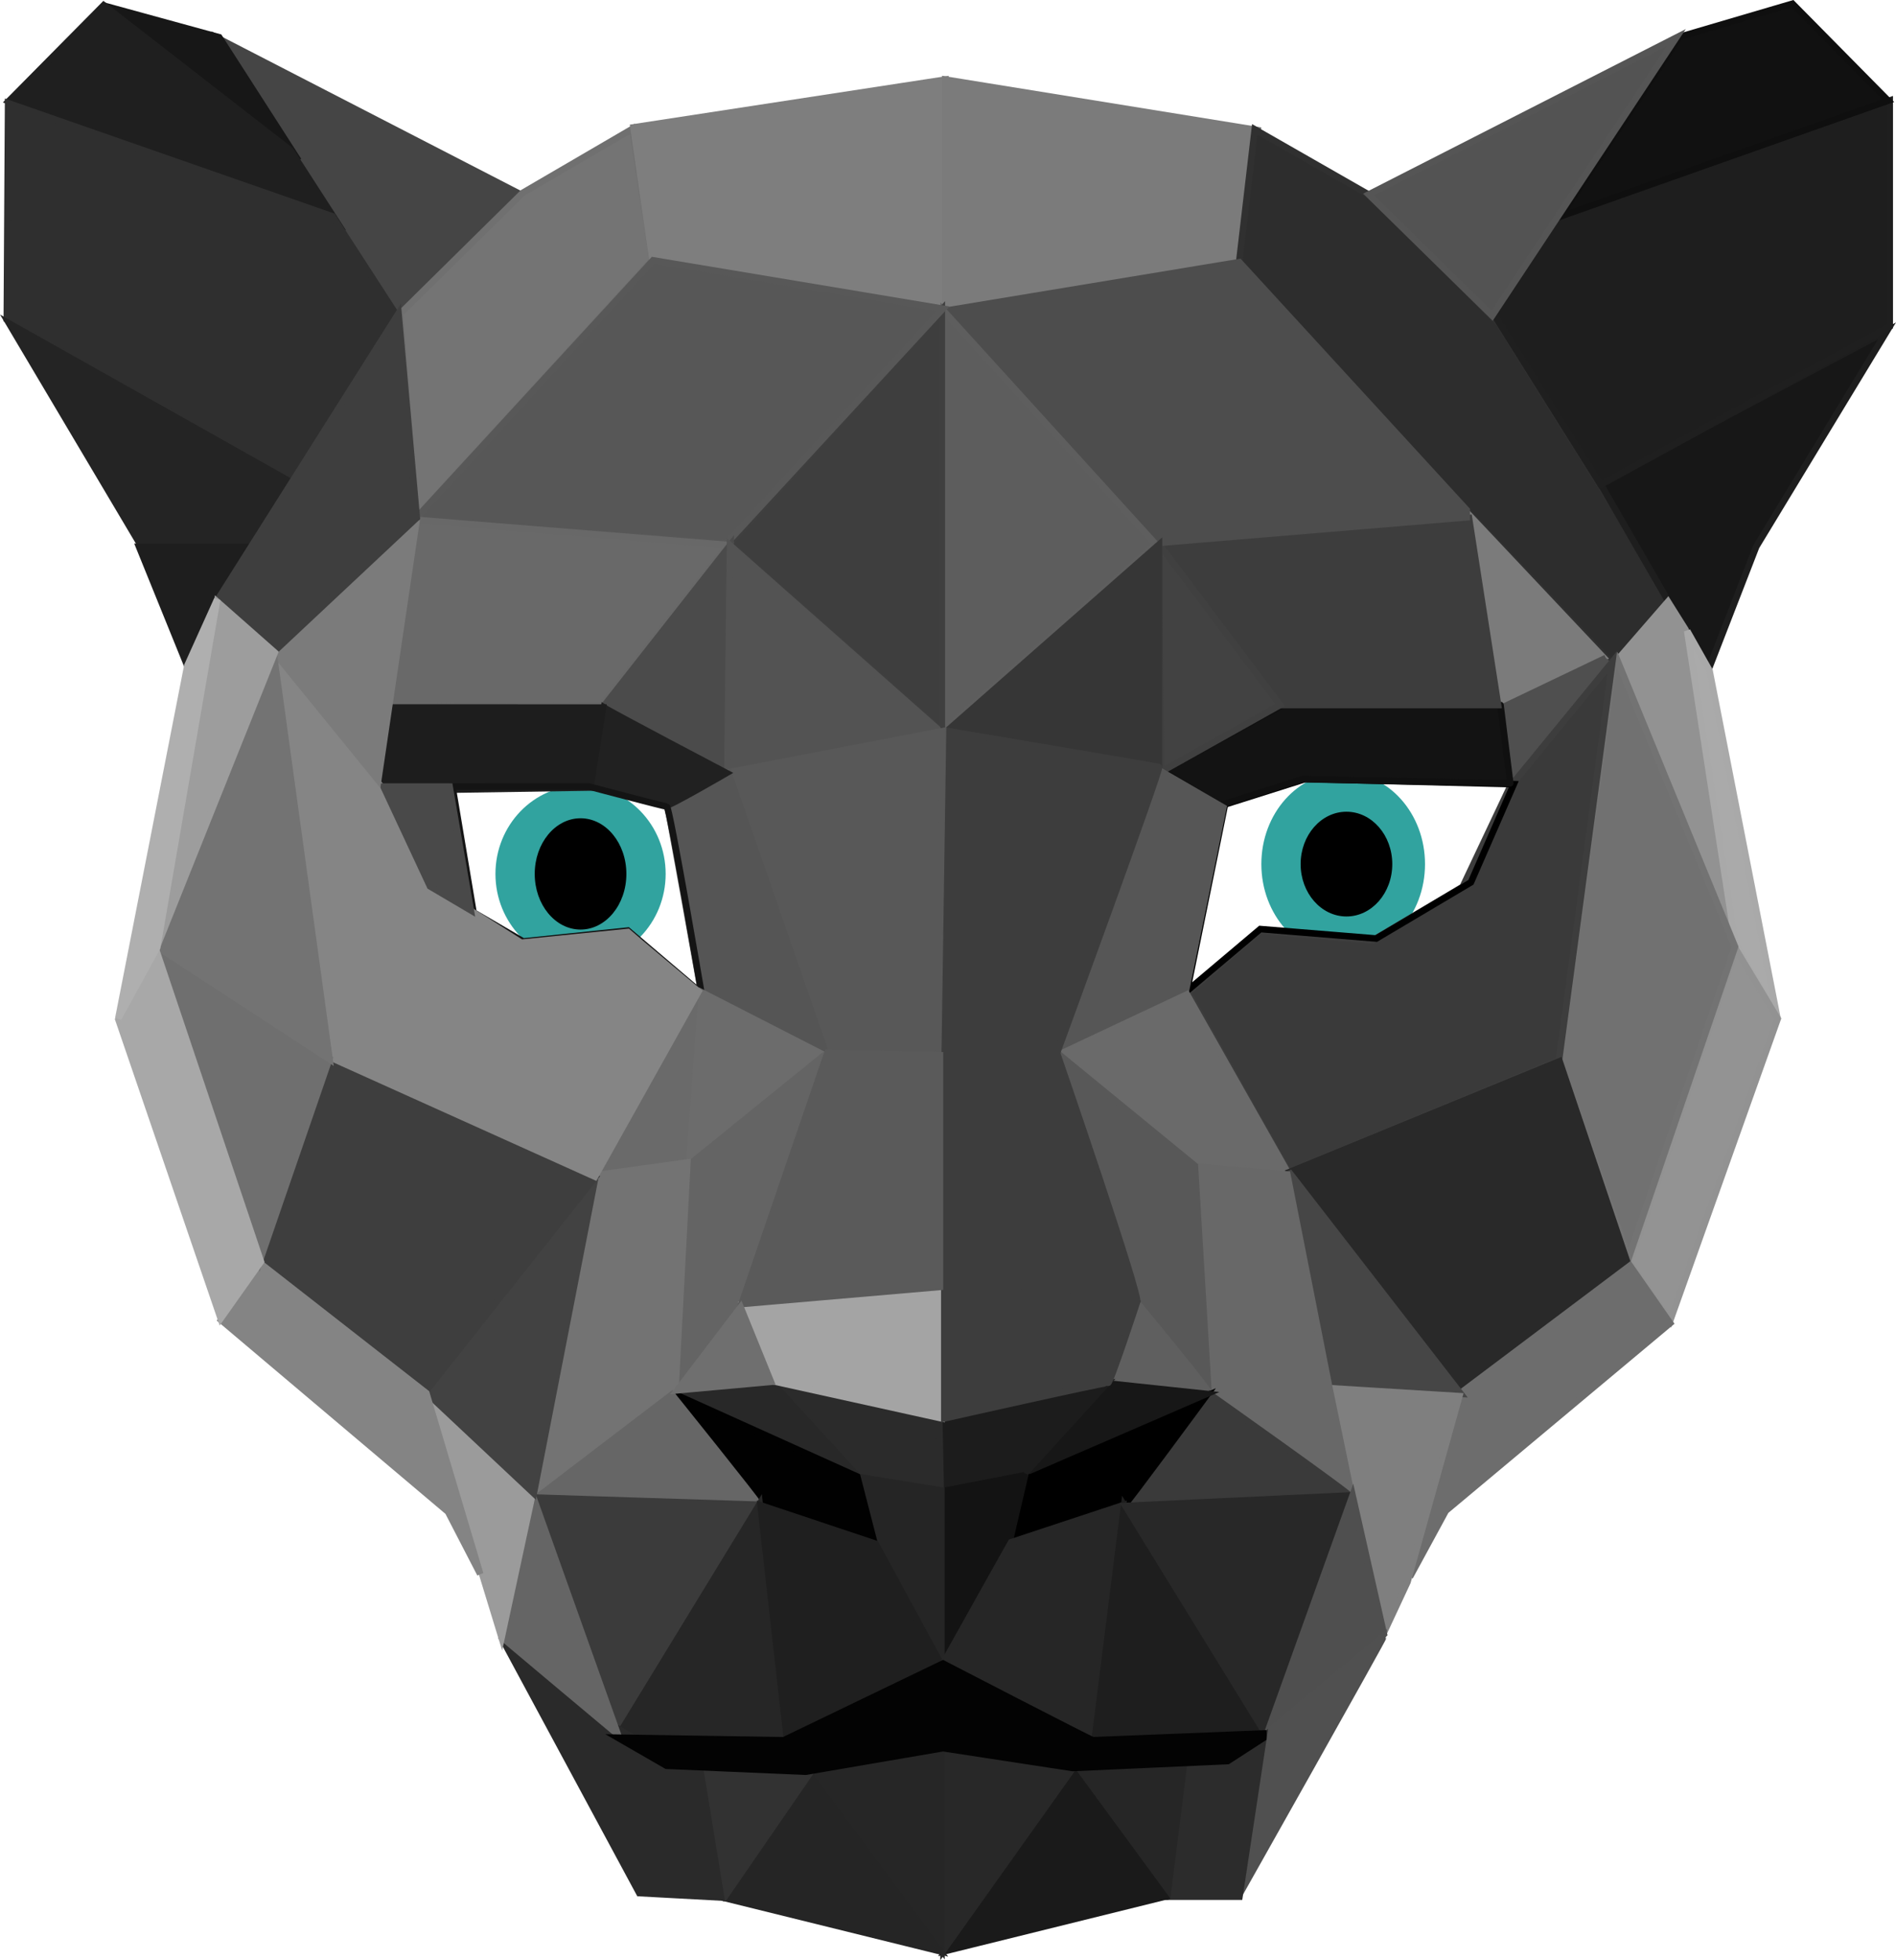 <svg xmlns="http://www.w3.org/2000/svg" viewBox="0 0 289.637 299.412">
  <g id="Group_94" data-name="Group 94" transform="translate(-522.314 -148.018)">
    <g id="Group_91" data-name="Group 91" transform="translate(714.776 265.952)">
      <ellipse id="Ellipse_12" data-name="Ellipse 12" cx="12.5" cy="14" rx="12.5" ry="14" transform="translate(0.225 0.048)" fill="#31a39f"/>
      <ellipse id="Ellipse_13" data-name="Ellipse 13" cx="7" cy="8" rx="7" ry="8" transform="translate(6.225 6.048)" fill="black"/>
    </g>
    <g id="Group_92" data-name="Group 92" transform="translate(598.383 267.569)">
      <ellipse id="Ellipse_12-2" data-name="Ellipse 12" cx="13" cy="13.5" rx="13" ry="13.5" transform="translate(-0.383 0.431)" fill="#31a39f"/>
      <ellipse id="Ellipse_13-2" data-name="Ellipse 13" cx="7" cy="8.5" rx="7" ry="8.5" transform="translate(5.617 5.431)" fill="black"/>
    </g>
    <g id="Group_93" data-name="Group 93" transform="translate(523.357 148.582)">
      <path id="Path_70" data-name="Path 70" d="M21253.988,2805.193l27.254,42.34,18.766-18.62Z" transform="translate(-21221.328 -2799.692)" fill="#454545" stroke="#454545" stroke-width="1"/>
      <path id="Path_71" data-name="Path 71" d="M21356.508,2838.883l3.035,20.032-36.133,39.405-2.391-31.191,18.719-18.466Z" transform="translate(-21260.939 -2819.767)" fill="#747474" stroke="#707070" stroke-width="1"/>
      <path id="Path_72" data-name="Path 72" d="M21412.105,2847.615l44.766,7.31v-34.662l-47.639,7.3Z" transform="translate(-21313.502 -2808.672)" fill="#7e7e7e" stroke="#7e7e7e" stroke-width="1"/>
      <path id="Path_73" data-name="Path 73" d="M21574.793,2827.361l-2.479,20.073-45.238,7.113v-34.907Z" transform="translate(-21383.705 -2808.048)" fill="#7b7b7b" stroke="#7b7b7b" stroke-width="1"/>
      <path id="Path_75" data-name="Path 75" d="M21639.838,2859.767c.469.542,58.1,61.224,58.1,61.224l8.8-9.709-27.16-43.418-19.525-19.393-17.7-10.125Z" transform="translate(-21451.719 -2819.146)" fill="#2d2d2d" stroke="#303030" stroke-width="1"/>
      <path id="Path_76" data-name="Path 76" d="M21819.3,2915.247l-19.977,32.946-7.342,18.92-16.512-28.612Z" transform="translate(-21532.078 -2865.269)" fill="#171717" stroke="#1e1e1e" stroke-width="1"/>
      <path id="Path_77" data-name="Path 77" d="M21796.127,2828.184v34.5l-44.158,24.185-16.648-26.576,9.715-14.124Z" transform="translate(-21508.492 -2813.391)" fill="#1e1e1e" stroke="#1f1f1f" stroke-width="1"/>
      <path id="Path_78" data-name="Path 78" d="M21795.094,2791.582l14.623,14.812-50.039,17.674,18.238-27.436Z" transform="translate(-21522.316 -2791.582)" fill="#111" stroke="#0f0f0f" stroke-width="1"/>
      <path id="Path_79" data-name="Path 79" d="M21735.4,2804.407l-28.119,42.474-18.871-18.513Z" transform="translate(-21480.379 -2799.224)" fill="#535353" stroke="#555" stroke-width="1"/>
      <path id="Path_80" data-name="Path 80" d="M21725.039,2984.761l4.75,29.348,15.816-7.532Z" transform="translate(-21501.678 -2906.69)" fill="#7b7b7b" stroke="#7b7b7b" stroke-width="1"/>
      <path id="Path_81" data-name="Path 81" d="M21799.258,3069.757l-7.512-47.907-2.687-4.276-7.59,8.738Z" transform="translate(-21535.301 -2926.241)" fill="#929292" stroke="#929292" stroke-width="1"/>
      <path id="Path_82" data-name="Path 82" d="M21810.926,3034.682l10.367,53.059-6.437-11.449-7.338-47.648Z" transform="translate(-21550.822 -2932.837)" fill="#aaa" stroke="#a9a9a9" stroke-width="1"/>
      <path id="Path_83" data-name="Path 83" d="M21808.459,3159.716c-.451,1.26-16.424,46.1-16.424,46.1l-6.148-8.842,16.246-47.765Z" transform="translate(-21537.934 -3004.68)" fill="#939393" stroke="#929292" stroke-width="1"/>
      <path id="Path_84" data-name="Path 84" d="M21767.512,3039.509l-8.459,60.87,10.65,30.239,16.246-47.536-18.094-44.023-.344.45" transform="translate(-21521.945 -2939.043)" fill="#717171" stroke="#737373" stroke-width="1"/>
      <path id="Path_85" data-name="Path 85" d="M21753.621,3039.325l-15.088,18.545-1.557-11.324,16.076-7.687" transform="translate(-21508.791 -2938.924)" fill="#4f4f4f" stroke="#4f4f4f" stroke-width="1"/>
      <path id="Path_86" data-name="Path 86" d="M21675.48,3101.2l8.16-60.886-15.656,19.115-7.215,15.253-13.8,8.2-17.158-1.521-11.008,9.429,15.357,27.466Z" transform="translate(-21438.373 -2939.788)" fill="#3a3a3a" stroke="#3d3d3d" stroke-width="1"/>
      <path id="Path_87" data-name="Path 87" d="M21668.4,3086.795l-6.551,14.991-14.463,8.582-17.713-1.442-11.182,9.436,5.783-28.466,12.3-3.892Z" transform="translate(-21438.191 -2967.584)" fill="none" stroke="#000" stroke-width="1"/>
      <path id="Path_88" data-name="Path 88" d="M21661.328,3057.379l1.49,11.953-31.754-.627-12.656,4-8.7-5.255,18.377-10.075Z" transform="translate(-21433.148 -2950.256)" fill="#131313" stroke="#101010" stroke-linecap="round" stroke-linejoin="round" stroke-width="1"/>
      <path id="Path_89" data-name="Path 89" d="M21655.223,2985.954l4.445,28.57h-33.332l-18.465-24.6Z" transform="translate(-21431.861 -2907.4)" fill="#3d3d3d" stroke="#3d3d3d" stroke-width="1"/>
      <path id="Path_90" data-name="Path 90" d="M21607.871,2995.836l.383,34.726,18.113-10.15Z" transform="translate(-21431.861 -2913.289)" fill="#424242" stroke="#404040" stroke-width="1"/>
      <path id="Path_91" data-name="Path 91" d="M21527.111,2896.676l44.908-7.426,34.742,37.872v1.106l-47.316,3.929Z" transform="translate(-21383.74 -2849.778)" fill="#4d4d4d" stroke="#4d4d4d" stroke-width="1"/>
      <path id="Path_92" data-name="Path 92" d="M21558.891,2943.338l-32.369,28.446v-64.052Z" transform="translate(-21383.389 -2860.791)" fill="#5d5d5d" stroke="#5e5e5e" stroke-width="1"/>
      <path id="Path_93" data-name="Path 93" d="M21445.533,2943.028l32.43,28.547v-64.364Z" transform="translate(-21335.131 -2860.481)" fill="#3e3e3e" stroke="#3f3f3f" stroke-width="1"/>
      <path id="Path_94" data-name="Path 94" d="M21327.25,2928.338l47.34,3.479,33.068-35.857-44.289-7.393-36.119,39.3" transform="translate(-21264.652 -2849.371)" fill="#575757" stroke="#585858" stroke-width="1"/>
      <path id="Path_95" data-name="Path 95" d="M21368.223,2990.493l-19.25,24.446-32.727.394,4.4-28.67Z" transform="translate(-21258.096 -2907.822)" fill="#696969" stroke="#686868" stroke-width="1"/>
      <path id="Path_96" data-name="Path 96" d="M21416.811,3030.541l.6-34.458-19.324,24.592Z" transform="translate(-21306.857 -2913.436)" fill="#4b4b4b" stroke="#4b4b4b" stroke-width="1"/>
      <path id="Path_97" data-name="Path 97" d="M21477.477,3024.914c-.312-.021-32.758,5.79-32.758,5.79l.406-34.4Z" transform="translate(-21334.646 -2913.567)" fill="#535353" stroke="#535353" stroke-width="1"/>
      <path id="Path_98" data-name="Path 98" d="M21558.691,3030.482c-1.941-.612-32.639-5.795-32.639-5.795l32.639-28.7Z" transform="translate(-21382.682 -2913.376)" fill="#363636" stroke="#363636" stroke-width="1"/>
      <path id="Path_99" data-name="Path 99" d="M21595.441,3087.1l-5.809,28.385-19.135,9.065,15.229-43.082Z" transform="translate(-21409.594 -2964.312)" fill="#565656" stroke="#565656" stroke-width="1"/>
      <path id="Path_100" data-name="Path 100" d="M21605.6,3193.242c-2.379-.456-14.041-1.123-14.041-1.123l-20.557-17.1,19.176-9.016Z" transform="translate(-21409.895 -3014.687)" fill="#6a6a6a" stroke="#6a6a6a" stroke-width="1"/>
      <path id="Path_101" data-name="Path 101" d="M21698.566,3191.248l10.559,31.345-25.48,19.166-26.256-33.616Z" transform="translate(-21461.367 -3029.726)" fill="#292929" stroke="#292929" stroke-width="1"/>
      <path id="Path_102" data-name="Path 102" d="M21736.32,3268.5l6.137,8.791-34.268,28.652-5.486,10.094,7.959-28.236Z" transform="translate(-21488.369 -3075.755)" fill="#6d6d6d" stroke="#6d6d6d" stroke-width="1"/>
      <path id="Path_103" data-name="Path 103" d="M21683.164,3266.922l-26.3-33.952,6.3,32.933Z" transform="translate(-21461.053 -3054.587)" fill="#464646" stroke="#464646" stroke-width="1"/>
      <path id="Path_104" data-name="Path 104" d="M21692.691,3316.018l-7.926,28.389-3.387,7.256-8.857-36.884Z" transform="translate(-21470.801 -3103.333)" fill="#7f7f7f" stroke="#7f7f7f" stroke-width="1"/>
      <path id="Path_105" data-name="Path 105" d="M21621.652,3231.073l14.033,1.219,6.4,32.446,3.432,16.565-21.475-15.674Z" transform="translate(-21440.074 -3053.456)" fill="#686868" stroke="#686868" stroke-width="1"/>
      <path id="Path_106" data-name="Path 106" d="M21570.5,3189.065l12.146,38.028,10.514,13.412-2.076-34.591Z" transform="translate(-21409.594 -3028.426)" fill="#585858" stroke="#585858" stroke-width="1"/>
      <path id="Path_107" data-name="Path 107" d="M21593.729,3283.407s11.176,13.513,10.646,13.407-15.109-1.634-15.109-1.634Z" transform="translate(-21420.775 -3084.64)" fill="#5f5f5f" stroke="#5f5f5f" stroke-width="1"/>
      <path id="Path_108" data-name="Path 108" d="M21608.318,3317.2s21.92,15.5,21.439,15.567-34.211,1.168-34.211,1.168Z" transform="translate(-21424.518 -3104.775)" fill="#3a3a3a" stroke="#3a3a3a" stroke-width="1"/>
      <path id="Path_109" data-name="Path 109" d="M21581.484,3317.2s-12.211,16.6-12.428,16.58-17.545,5.583-17.545,5.583l2.594-10.4Z" transform="translate(-21398.279 -3104.54)" stroke="#000" stroke-width="1"/>
      <path id="Path_110" data-name="Path 110" d="M21570.641,3313.052l-12.178,13.4,27.246-11.8Z" transform="translate(-21402.422 -3102.304)" fill="#171717" stroke="#171717" stroke-width="1"/>
      <path id="Path_111" data-name="Path 111" d="M21550.691,3313.316l-12.3,13.52-12.924,2.47v-10.5Z" transform="translate(-21382.76 -3102.462)" fill="#1c1c1c" stroke="#1c1c1c" stroke-width="1"/>
      <path id="Path_112" data-name="Path 112" d="M21463.273,3313.543l24.873,5.483.213,10.355-12.57-2.069Z" transform="translate(-21345.703 -3102.597)" fill="#2b2b2b" stroke="#2b2b2b" stroke-width="1"/>
      <path id="Path_113" data-name="Path 113" d="M21424.5,3314.537l28.037,12.636-12.9-14.11Z" transform="translate(-21322.6 -3102.311)" fill="#282828" stroke="#282828" stroke-width="1"/>
      <path id="Path_114" data-name="Path 114" d="M21525.469,3349.762l-.125,25.967,10.254-18.186,2.422-10.372-.105.181Z" transform="translate(-21382.424 -3122.588)" fill="#131313" stroke="#131313" stroke-width="1"/>
      <path id="Path_115" data-name="Path 115" d="M21493.875,3348.552h0l2.551,9.617,10.105,18.863V3350.59Z" transform="translate(-21363.762 -3123.505)" fill="#252525" stroke="#252525" stroke-width="1"/>
      <path id="Path_116" data-name="Path 116" d="M21452.383,3329.74l2.6,10.094-17.268-5.756-13.809-17.185Z" transform="translate(-21322.463 -3104.772)" fill="#010101" stroke="#010101" stroke-width="1"/>
      <path id="Path_117" data-name="Path 117" d="M21525.656,3068.368l-.592,49.348h17.861s16-43.631,15.6-43.75S21525.656,3068.368,21525.656,3068.368Z" transform="translate(-21382.521 -2957.374)" fill="#3d3d3d" stroke="#3d3d3d" stroke-width="1"/>
      <path id="Path_118" data-name="Path 118" d="M21445.533,3074.058l32.607-6.275-.73,49.342h-16.945Z" transform="translate(-21335.131 -2956.689)" fill="#585858" stroke="#585858" stroke-width="1"/>
      <path id="Path_119" data-name="Path 119" d="M21421.992,3087.38c.309,1.192,5.141,28.271,5.141,28.271l19.18,9.867-14.926-43.02Z" transform="translate(-21321.104 -2964.926)" fill="#555" stroke="#555" stroke-width="1"/>
      <path id="Path_120" data-name="Path 120" d="M21394.813,3057.6c1.039.711,18.713,10,18.713,10s-8.789,5.114-9.244,4.981-11.686-3.2-11.686-3.2Z" transform="translate(-21303.588 -2950.093)" fill="#212121" stroke="#212121" stroke-width="1"/>
      <path id="Path_121" data-name="Path 121" d="M21314.488,3057.6l-1.191,12.7,32.2-.484,1.91-12.214Z" transform="translate(-21256.338 -2950.094)" fill="#1d1d1d" stroke="#1d1d1d" stroke-width="1"/>
      <path id="Path_122" data-name="Path 122" d="M21340.8,3087.45l3.215,19.227,7.59,4.433,15.988-1.665,11.246,9.564s-4.865-28.478-5.293-28.5-11.924-3.064-11.924-3.064Z" transform="translate(-21272.723 -2967.877)" fill="none" stroke="#141414" stroke-width="1"/>
      <path id="Path_123" data-name="Path 123" d="M21411.688,3165.54l-15.754,27.98,13.785-1.864Z" transform="translate(-21305.578 -3014.762)" fill="#6a6a6a" stroke="#6a6a6a" stroke-width="1"/>
      <path id="Path_124" data-name="Path 124" d="M21430.32,3191.574l20.207-16.93-18.289-9.363Z" transform="translate(-21326.066 -3014.254)" fill="#6c6c6c" stroke="#6c6c6c" stroke-width="1"/>
      <path id="Path_125" data-name="Path 125" d="M21448.078,3190.187l-12.543,38.458-9.959,12.662.088-.645,1.832-33.8Z" transform="translate(-21323.189 -3029.596)" fill="#646464" stroke="#646464" stroke-linejoin="round" stroke-width="1"/>
      <path id="Path_126" data-name="Path 126" d="M21381.84,3232.552l13.605-1.888-1.816,34.647-21.348,16.152Z" transform="translate(-21291.484 -3053.672)" fill="#737373" stroke="#737373" stroke-width="1"/>
      <path id="Path_127" data-name="Path 127" d="M21392.814,3317.246s13.479,16.753,13.213,16.717-34.168-.725-34.168-.725Z" transform="translate(-21291.232 -3104.803)" fill="#666" stroke="#666" stroke-width="1"/>
      <path id="Path_128" data-name="Path 128" d="M21405.658,3357.253l-21.121,35.076-12.918-36.163Z" transform="translate(-21291.09 -3127.994)" fill="#3b3b3b" stroke="#3b3b3b" stroke-width="1"/>
      <path id="Path_129" data-name="Path 129" d="M21425.094,3359.49l3.9,36.038-25.48-.7Z" transform="translate(-21310.092 -3130.331)" fill="#262626" stroke="#262626" stroke-width="1"/>
      <path id="Path_130" data-name="Path 130" d="M21484.777,3383.271l-9.926-18.291-17.588-5.878,4.045,35.9Z" transform="translate(-21342.121 -3129.744)" fill="#1f1f1f" stroke="#1f1f1f" stroke-width="1"/>
      <path id="Path_131" data-name="Path 131" d="M21554,3359.1l-4.535,35.713-22.746-11.845,10.2-18.222Z" transform="translate(-21383.51 -3129.744)" fill="#262626" stroke="#262626" stroke-width="1"/>
      <path id="Path_132" data-name="Path 132" d="M21609.318,3393.751c-.6-.933-21.256-34.624-21.256-34.624l-4.5,35.79Z" transform="translate(-21417.377 -3129.759)" fill="#1e1e1e" stroke="#1e1e1e" stroke-width="1"/>
      <path id="Path_133" data-name="Path 133" d="M21629.545,3355.36l-12.965,36.384-21.4-34.775Z" transform="translate(-21424.299 -3127.514)" fill="#282828" stroke="#282828" stroke-width="1"/>
      <path id="Path_134" data-name="Path 134" d="M21661.949,3355.36l4.789,21.188-17.9,15.347Z" transform="translate(-21456.371 -3127.514)" fill="#4f4f4f" stroke="#4f4f4f" stroke-width="1"/>
      <path id="Path_135" data-name="Path 135" d="M21660.531,3409.422c0,.288-22.211,39.7-22.211,39.7l4.063-24.676Z" transform="translate(-21450.182 -3160.079)" fill="#505050" stroke="#505050" stroke-width="1"/>
      <path id="Path_136" data-name="Path 136" d="M21625.922,3447.471c-.3.341-6.023,3.777-6.023,3.777h-5.891l-2.578,20.281h10.848Z" transform="translate(-21433.982 -3182.399)" fill="#2c2c2c" stroke="#2c2c2c" stroke-width="1"/>
      <path id="Path_137" data-name="Path 137" d="M21575.211,3456.994c.258.258,14.463,19.424,14.463,19.424l2.611-20.747Z" transform="translate(-21412.4 -3187.285)" fill="#262626" stroke="#262626" stroke-linecap="round" stroke-linejoin="round" stroke-width="1"/>
      <path id="Path_138" data-name="Path 138" d="M21560.742,3478.36l-33.492,8.29,19.248-27.714Z" transform="translate(-21383.822 -3189.23)" fill="#1a1a1a" stroke="#1a1a1a" stroke-width="1"/>
      <path id="Path_139" data-name="Path 139" d="M21526,3451.544l.16,30.576,19.672-27.641Z" transform="translate(-21383.076 -3184.826)" fill="#282828" stroke="#282828" stroke-width="1"/>
      <path id="Path_140" data-name="Path 140" d="M21475.648,3453.975c.586,1.319,20.27,27.221,20.27,27.221v-30.522Z" transform="translate(-21353.141 -3183.955)" fill="#262626" stroke="#262626" stroke-width="1"/>
      <path id="Path_141" data-name="Path 141" d="M21456.949,3460.465l-12.574,19.089,32.648,8.063-20.074-27.152" transform="translate(-21334.441 -3190.142)" fill="#252525" stroke="#252525" stroke-width="1"/>
      <path id="Path_142" data-name="Path 142" d="M21435.035,3458.935l3.383,19.635,13.525-19.635Z" transform="translate(-21328.877 -3189.23)" fill="#323232" stroke="#323232" stroke-linejoin="round" stroke-width="1"/>
      <path id="Path_143" data-name="Path 143" d="M21369.646,3417.951l21.025,39.024,12.5.671-3.668-22.481h-6.664l-7.738-4.7Z" transform="translate(-21294.053 -3168.39)" fill="#2a2a2a" stroke="#2a2a2a" stroke-width="1"/>
      <path id="Path_144" data-name="Path 144" d="M21359.406,3377.134c.631.551,17.754,14.883,17.754,14.883l-12.988-36.434Z" transform="translate(-21283.813 -3127.646)" fill="#656565" stroke="#656565" stroke-width="1"/>
      <path id="Path_145" data-name="Path 145" d="M21331.043,3316.448c.135.291,16.2,15.4,16.2,15.4l-4.746,22.039Z" transform="translate(-21266.912 -3104.328)" fill="#9b9b9b" stroke="#9b9b9b" stroke-width="1"/>
      <path id="Path_146" data-name="Path 146" d="M21356.941,3235.729l-25.6,32.781,16.244,15.251Z" transform="translate(-21267.088 -3056.231)" fill="#424242" stroke="#424242" stroke-width="1"/>
      <path id="Path_147" data-name="Path 147" d="M21279.17,3190.881l-10.674,30.971,25.184,19.571,25.818-32.632Z" transform="translate(-21229.643 -3029.508)" fill="#3e3e3e" stroke="#3e3e3e" stroke-width="1"/>
      <path id="Path_148" data-name="Path 148" d="M21259.473,3267.94l-6.119,8.54,34.67,29.292,4.912,9.5-8.232-27.628Z" transform="translate(-21220.619 -3075.424)" fill="#848484" stroke="#848484" stroke-width="1"/>
      <path id="Path_149" data-name="Path 149" d="M21480.889,3276.62v20.053l-25.818-5.7-4.523-11.691Z" transform="translate(-21338.119 -3080.596)" fill="#a4a4a4" stroke="#a4a4a4" stroke-width="1"/>
      <path id="Path_150" data-name="Path 150" d="M21526.723,3276.62l29.367,2.5s-4.039,12.271-4.359,12.134-25.008,5.425-25.008,5.425Z" transform="translate(-21383.51 -3080.596)" fill="#3d3d3d" stroke="#3d3d3d" stroke-width="1"/>
      <path id="Path_151" data-name="Path 151" d="M21525.344,3189.065h17.895s13.047,37.9,12.063,37.622-29.957-2.394-29.957-2.394Z" transform="translate(-21382.688 -3028.426)" fill="#3d3d3d" stroke="#3d3d3d" stroke-width="1"/>
      <path id="Path_152" data-name="Path 152" d="M21480.375,3188.5l-17.184-.382-13.125,38.375,30.309-2.613Z" transform="translate(-21337.832 -3027.883)" fill="#5a5a5a" stroke="#5a5a5a" stroke-width="1"/>
      <path id="Path_153" data-name="Path 153" d="M21454.469,3418.9s22.641,11.719,22.918,11.721,26.016-1.038,26.016-1.038v.694l-5.434,3.515-23.684,1.064-19.816-3.029-20.975,3.595-21.256-.912-7.43-4.284,25.348.394Z" transform="translate(-21311.461 -3165.377)" fill="#030303" stroke="#030303" stroke-width="1"/>
      <path id="Path_154" data-name="Path 154" d="M21435.455,3283.785l4.629,11.4-11.623,1.05-2.68.242Z" transform="translate(-21323.361 -3084.69)" fill="#6f6f6f" stroke="#6f6f6f" stroke-width="1"/>
      <path id="Path_155" data-name="Path 155" d="M21327.555,3080.029c.281.277,10.807,9.09,10.807,9.09l-15.814,28.281-40.4-18.2-8.512-61.5,16.2,20.05,7.188,15.236,6.414,3.707,7.848,4.976Z" transform="translate(-21232.705 -2938.237)" fill="#858585" stroke="#858585" stroke-width="1"/>
      <path id="Path_156" data-name="Path 156" d="M21314.734,3087.45l7.113,15.242,6.221,3.667-3.232-18.909Z" transform="translate(-21257.193 -2967.877)" fill="#494949" stroke="#494949" stroke-width="1"/>
      <path id="Path_157" data-name="Path 157" d="M21295.41,2987.777l-21.984,20.381,16.119,19.805,5.865-39.741" transform="translate(-21232.811 -2909.359)" fill="#7b7b7b" stroke="#7b7b7b" stroke-width="1"/>
      <path id="Path_158" data-name="Path 158" d="M21229.563,3149.668l26.152,16.438-10.66,30.96Z" transform="translate(-21206.443 -3004.951)" fill="#6f6f6f" stroke="#6f6f6f" stroke-width="1"/>
      <path id="Path_159" data-name="Path 159" d="M21247.586,3038.665l-17.527,44.427,25.979,16.946Z" transform="translate(-21206.738 -2938.808)" fill="#737373" stroke="#737373" stroke-width="1"/>
      <path id="Path_160" data-name="Path 160" d="M21214.516,3159.927l15.633,45.69,6.148-8.691-15.973-47.515Z" transform="translate(-21197.479 -3004.797)" fill="#a8a8a8" stroke="#a8a8a8" stroke-width="1"/>
      <path id="Path_161" data-name="Path 161" d="M21209.33,2792.4l29.6,23.617-12.092-18.816Z" transform="translate(-21194.389 -2792.07)" fill="#171717" stroke="#171717" stroke-width="1"/>
      <path id="Path_162" data-name="Path 162" d="M21173.2,2806.769c.7.212,50.248,18.779,50.248,18.779l-7.213-11.183-28.58-22.207Z" transform="translate(-21172.861 -2791.925)" fill="#1f1f1f" stroke="#1f1f1f" stroke-width="1"/>
      <path id="Path_163" data-name="Path 163" d="M21231.838,2861.462l-15.7,25.58-43.787-24.844.2-33.041,49.566,17.3Z" transform="translate(-21172.355 -2813.971)" fill="#2f2f2f" stroke="#2f2f2f" stroke-width="1"/>
      <path id="Path_164" data-name="Path 164" d="M21191.352,2946.4h17.307l6.006-9.406-43.375-24.406Z" transform="translate(-21170.947 -2863.753)" fill="#242424" stroke="#242424" stroke-width="1"/>
      <path id="Path_165" data-name="Path 165" d="M21239.654,2996.854l-5.326,7.918-4.625,10.216-7.355-18.135Z" transform="translate(-21202.145 -2913.895)" fill="#1e1e1e" stroke="#1e1e1e" stroke-width="1"/>
      <path id="Path_166" data-name="Path 166" d="M21279.566,2908.63l2.789,31.217-21.674,20.315-8.824-7.67Z" transform="translate(-21219.729 -2861.326)" fill="#3e3e3e" stroke="#3e3e3e" stroke-width="1"/>
      <path id="Path_167" data-name="Path 167" d="M21238.4,3017.565l8.814,7.776-17.939,44.791Z" transform="translate(-21206.275 -2926.236)" fill="#9d9d9d" stroke="#9d9d9d" stroke-width="1"/>
      <path id="Path_168" data-name="Path 168" d="M21225.053,3026.843l4.553-10.094-9.164,53.162-5.936,10.819Z" transform="translate(-21197.473 -2925.75)" fill="#afafaf" stroke="#afafaf" stroke-width="1"/>
    </g>
  </g>
</svg>
